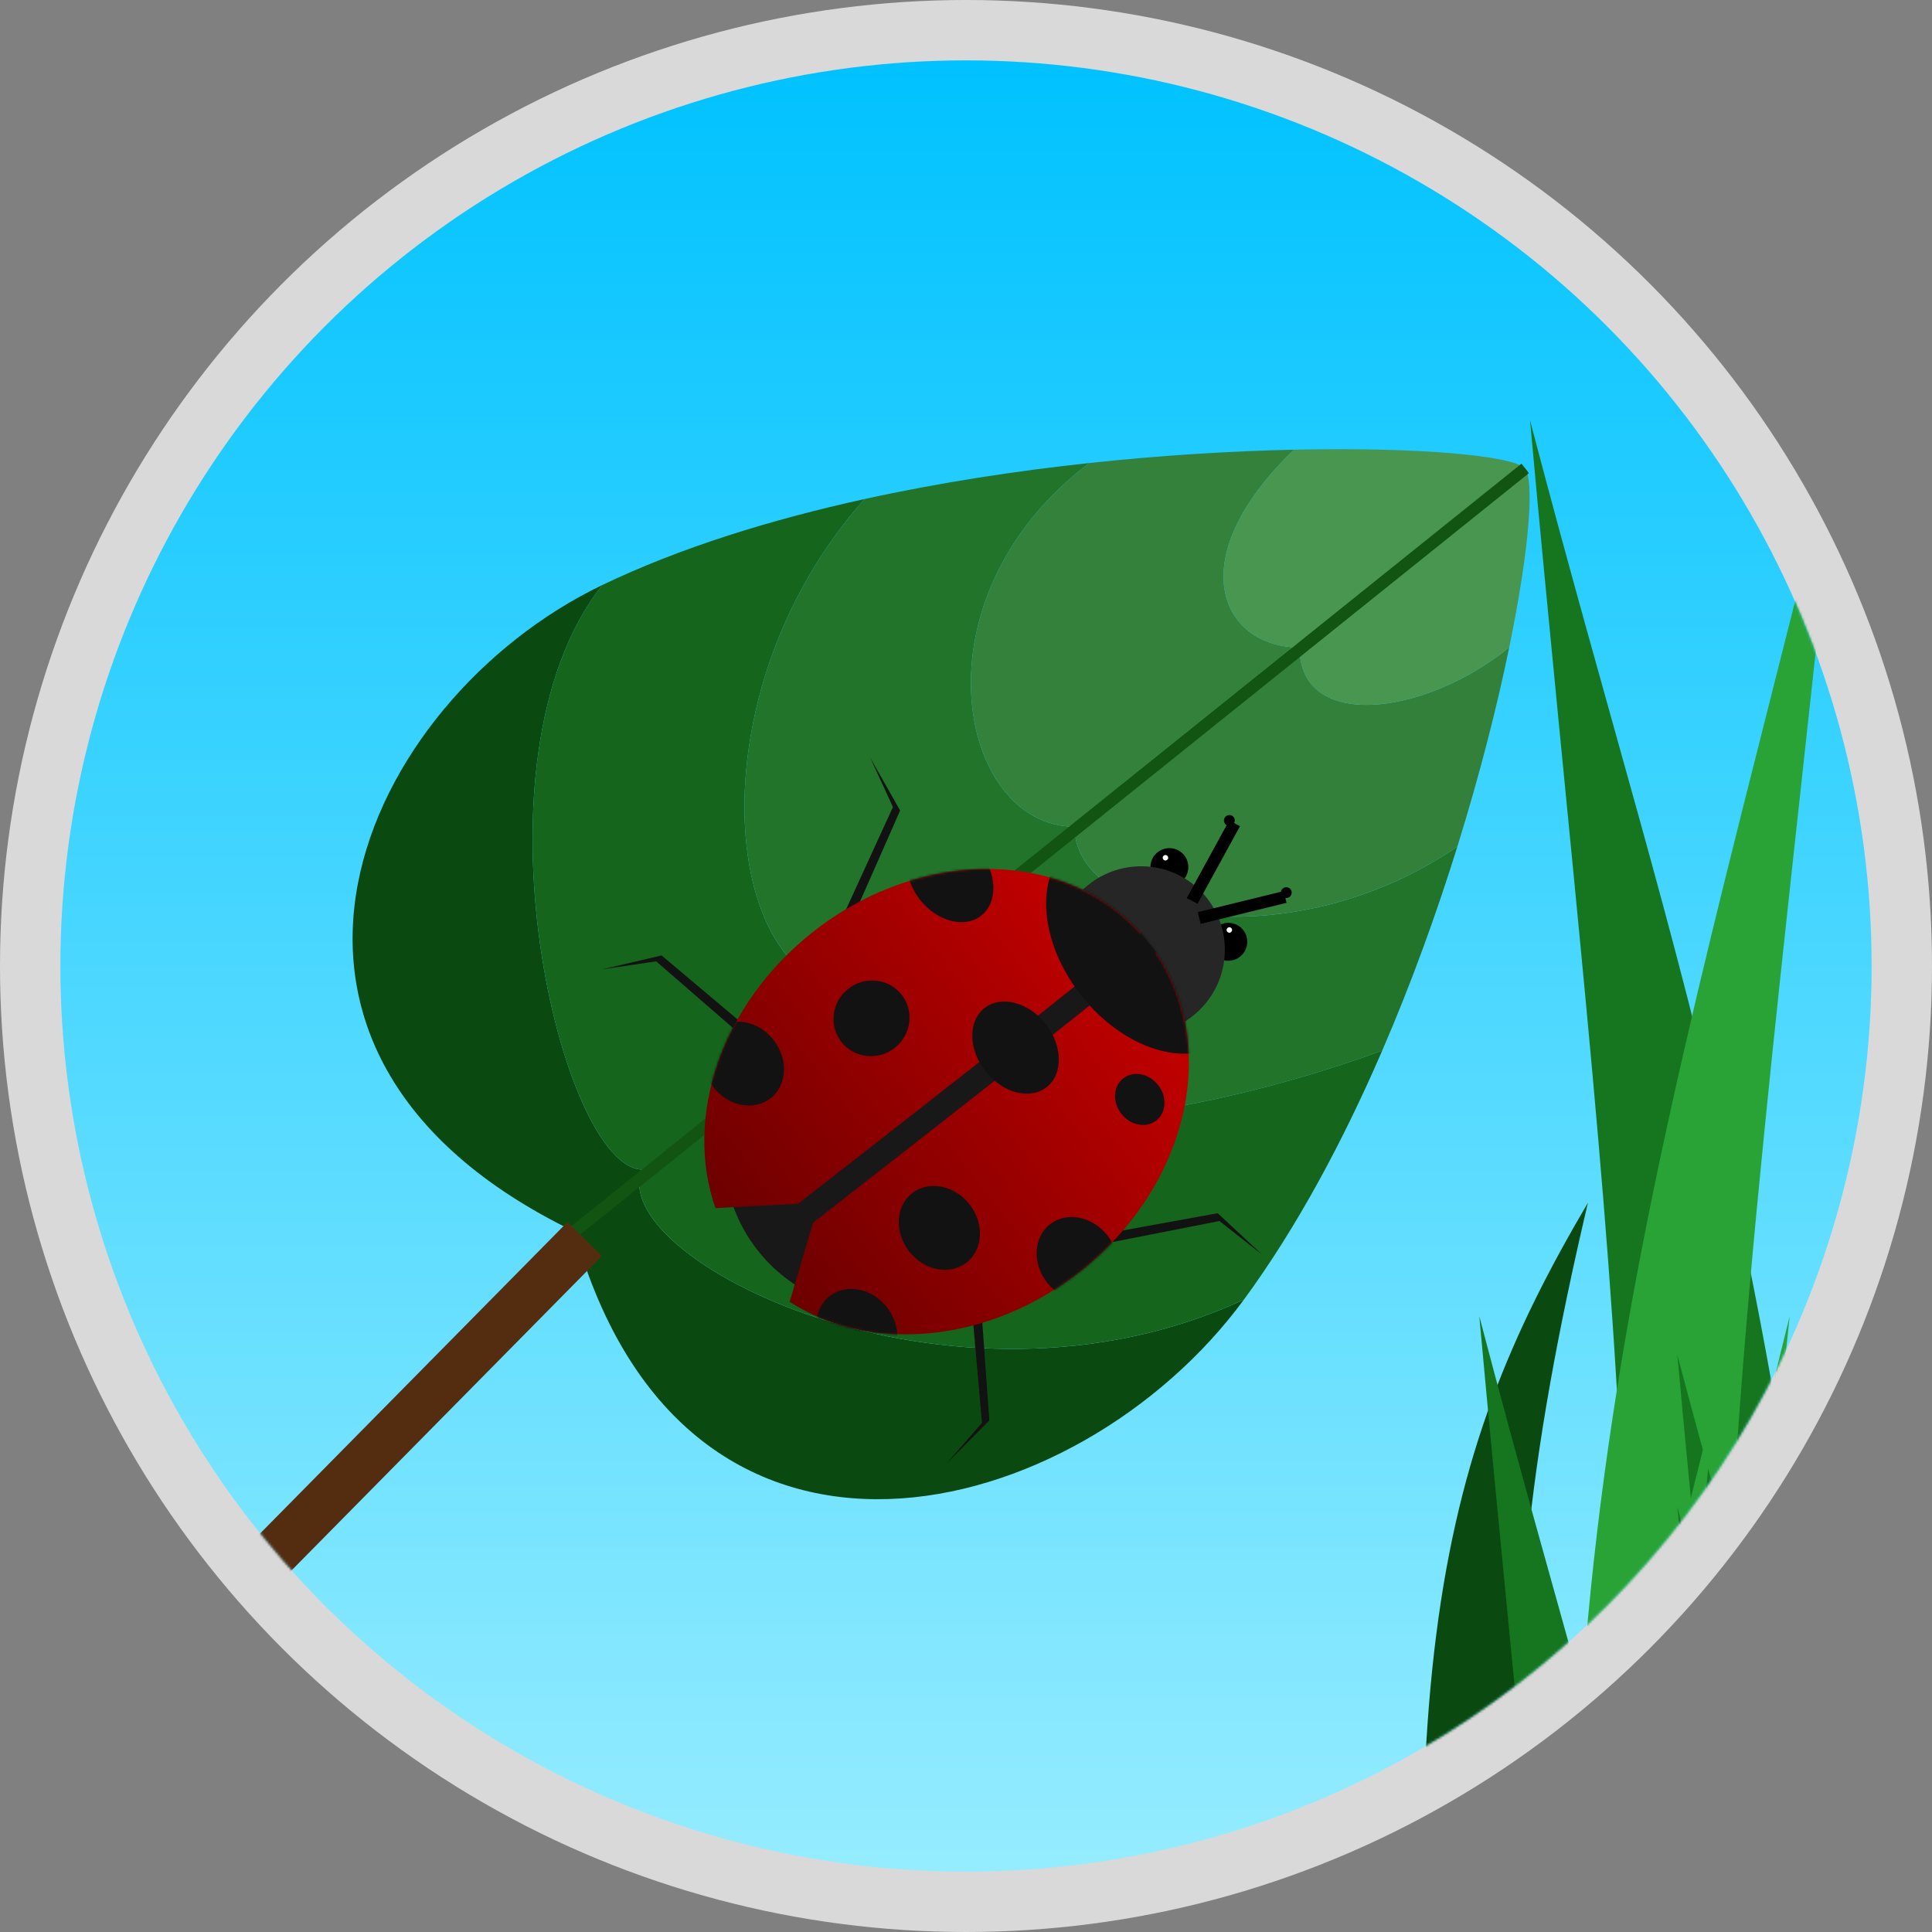 <svg width="800" height="800" viewBox="0 0 800 800" fill="none" xmlns="http://www.w3.org/2000/svg">
<rect x="0" y="0" width="800" height="800" fill="#808080" stroke="none"/>
<circle cx="400" cy="400" r="400" fill="#D9D9D9"/>
<circle cx="400" cy="400" r="375" fill="url(#paint0_linear_710_9895)"/>
<mask id="mask0_710_9895" style="mask-type:alpha" maskUnits="userSpaceOnUse" x="25" y="25" width="750" height="750">
<circle cx="400" cy="400" r="375" fill="url(#paint1_linear_710_9895)"/>
</mask>
<g mask="url(#mask0_710_9895)">
<path d="M633.546 174C665.547 526.378 703.216 760.851 633.546 923H774.046C744.555 518.642 698.526 421.931 633.546 174Z" fill="#167620"/>
<path d="M824.546 417C760.653 525.433 739.274 616.588 769.546 923H882.046C789.221 739.304 774.545 628.909 824.546 417Z" fill="#0A4A11"/>
<path d="M657.546 498C593.653 606.433 572.274 697.588 602.546 1004H715.046C622.221 820.304 607.545 709.909 657.546 498Z" fill="#0A4A11"/>
<path d="M779.832 498C840.153 606.433 860.337 697.588 831.757 1004H725.546C813.182 820.304 827.037 709.909 779.832 498Z" fill="#0A4A11"/>
<path d="M734.832 703C795.153 767.502 815.337 821.727 786.757 1004H680.546C768.182 894.726 782.037 829.056 734.832 703Z" fill="#278C32"/>
<path d="M762.071 174C685.207 486.257 624.928 656.011 663.571 1004H799.571C667.425 889.843 717.472 604.006 762.071 174Z" fill="#29A236"/>
<path d="M731.546 579C667.653 687.433 646.274 778.588 676.546 1085H789.046C696.221 901.304 681.545 790.909 731.546 579Z" fill="#0A4A11"/>
<path d="M836.071 255C759.207 567.257 698.928 737.011 737.571 1085H873.571C741.425 970.843 791.472 685.006 836.071 255Z" fill="#29A236"/>
<path d="M670.971 750C718.113 834.432 733.887 905.411 711.551 1144H628.546C697.035 1000.96 707.863 915.004 670.971 750Z" fill="#0A4A11"/>
<path d="M694.546 561C719.6 835.281 749.092 1017.79 694.546 1144H804.546C781.457 829.259 745.42 753.982 694.546 561Z" fill="#167620"/>
<path d="M694.546 624C719.373 898.281 748.596 1080.79 694.546 1207H803.546C780.667 892.259 744.957 816.982 694.546 624Z" fill="#167620"/>
<path d="M710.412 579C650.697 822.034 603.867 954.156 633.888 1225H739.546C636.882 1136.15 675.764 913.68 710.412 579Z" fill="#29A236"/>
<path d="M747.546 642C772.6 916.281 802.092 1098.79 747.546 1225H857.546C834.457 910.259 798.42 834.982 747.546 642Z" fill="#167620"/>
<path d="M612.546 545C644.547 897.378 682.216 1131.85 612.546 1294H753.046C723.555 889.642 677.526 792.931 612.546 545Z" fill="#167620"/>
<path d="M908.071 464C831.207 776.257 770.928 946.011 809.571 1294H945.571C813.425 1179.84 863.472 894.006 908.071 464Z" fill="#29A236"/>
<path d="M741.071 545C664.207 857.257 603.928 1027.01 642.571 1375H778.571C646.425 1260.84 696.472 975.006 741.071 545Z" fill="#29A236"/>
<path d="M815.071 626C738.207 938.257 677.928 1108.01 716.571 1456H852.571C720.425 1341.84 770.472 1056.01 815.071 626Z" fill="#29A236"/>
<path d="M237.891 510L266.083 484.286C232.591 484.286 191.878 315.541 249.337 242.277C149.861 290.034 82.891 435.052 237.891 510Z" fill="#0A4A11"/>
<path d="M249.337 242.277C191.878 315.541 232.591 484.286 266.083 484.286L358.007 411.558C297.081 411.558 286.505 286.663 358.007 206.637C319.241 215.155 281.643 226.767 249.337 242.277Z" fill="#15651D"/>
<path d="M358.007 206.637C286.505 286.663 297.081 411.558 358.007 411.558L444.943 342.31C397.2 342.31 376.681 248.205 451 191.737C420.658 195.005 388.961 199.835 358.007 206.637Z" fill="#22742B"/>
<path d="M451 191.737C376.681 248.205 397.2 342.31 444.943 342.31L538.118 268.091C505.869 268.091 488.382 231.803 535.798 186.208C510.283 186.765 481.318 188.471 451 191.737Z" fill="#33813B"/>
<path d="M631.293 193.873C626.485 188.816 588.499 185.059 535.798 186.208C488.382 231.803 505.869 268.091 538.118 268.091L631.293 193.873Z" fill="#489650"/>
<path d="M266.083 484.286L237.891 510C283.891 674 446.298 631.871 515.064 538.159C393.235 594.535 249.337 519.964 266.083 484.286Z" fill="#0A4A11"/>
<path d="M358.007 411.558C351.95 484.286 477.261 469.701 572.343 435.052C584.532 406.856 594.919 378.003 603.483 350.496C535.914 397.217 444.943 382.606 444.943 342.31L358.007 411.558Z" fill="#22742B"/>
<path d="M444.943 342.31C444.943 382.606 535.914 397.217 603.483 350.496C612.8 320.573 619.96 292.244 624.935 268.091C589.431 296.796 538.118 302.689 538.118 268.091L444.943 342.31Z" fill="#33803B"/>
<path d="M631.293 193.873L538.118 268.091C538.118 302.689 589.431 296.796 624.935 268.091C633.353 227.224 635.516 198.315 631.293 193.873Z" fill="#489650"/>
<path d="M266.083 484.286C249.337 519.964 393.235 594.535 515.064 538.159C537.231 507.951 556.34 472.069 572.343 435.052C477.261 469.701 351.95 484.286 358.007 411.558L266.083 484.286Z" fill="#15651D"/>
<line x1="631.565" y1="193.95" x2="236.565" y2="510.95" stroke="#125411" stroke-width="5"/>
<line x1="242.118" y1="513.024" x2="16.117" y2="742.024" stroke="#542D11" stroke-width="20"/>
<ellipse cx="484.21" cy="359.041" rx="7.837" ry="7.865" transform="rotate(51.738 484.21 359.041)" fill="black"/>
<ellipse cx="482.596" cy="355.181" rx="1.12" ry="1.124" transform="rotate(51.738 482.596 355.181)" fill="white"/>
<ellipse cx="508.613" cy="389.983" rx="7.837" ry="7.865" transform="rotate(51.738 508.613 389.983)" fill="black"/>
<ellipse cx="472.327" cy="393.507" rx="34.705" ry="34.944" transform="rotate(51.738 472.327 393.507)" fill="#262626"/>
<ellipse cx="509.042" cy="385.083" rx="1.12" ry="1.124" transform="rotate(51.738 509.042 385.083)" fill="white"/>
<path d="M371.593 338.176L352.52 381.488L347.819 382.059L369.748 334.171L360.33 313.734L370.712 332.066L372.721 335.614L371.593 338.176Z" fill="#121212"/>
<path d="M501.48 502.868L454.915 511.322L453.265 515.76L504.944 505.595L522.624 519.517L507.216 505.149L504.234 502.368L501.48 502.868Z" fill="#121212"/>
<path d="M276.079 397.424L312.181 427.83L311.38 432.494L271.707 398.071L249.39 401.371L269.963 396.558L273.944 395.626L276.079 397.424Z" fill="#121212"/>
<path d="M409.496 585.87L406.659 546.298L402.75 545.334L406.619 589.171L391.937 606.013L406.789 591.098L409.664 588.211L409.496 585.87Z" fill="#121212"/>
<ellipse cx="385.522" cy="461.254" rx="76.687" ry="91.347" transform="rotate(51.738 385.522 461.254)" fill="#181818"/>
<path fill-rule="evenodd" clip-rule="evenodd" d="M326.977 539.063C360.151 560.426 409.223 556.483 447.355 526.41C493.545 489.981 506.19 429.005 475.597 390.215C445.005 351.425 382.76 349.511 336.57 385.94C298.377 416.062 283.119 462.966 296.275 500.234L339.098 498.01L326.977 539.063Z" fill="url(#paint2_linear_710_9895)"/>
<path d="M333.596 502.349C390.149 458.263 421.971 433.512 475.666 390.303" stroke="#181818" stroke-width="10"/>
<mask id="mask1_710_9895" style="mask-type:alpha" maskUnits="userSpaceOnUse" x="291" y="359" width="202" height="194">
<path fill-rule="evenodd" clip-rule="evenodd" d="M326.977 539.063C360.151 560.426 409.223 556.483 447.355 526.41C493.545 489.981 506.19 429.005 475.597 390.215C445.005 351.425 382.76 349.511 336.57 385.94C298.377 416.062 283.119 462.966 296.275 500.234L339.098 498.01L326.977 539.063Z" fill="url(#paint3_linear_710_9895)"/>
</mask>
<g mask="url(#mask1_710_9895)">
<ellipse cx="475.597" cy="390.215" rx="51.61" ry="35.505" transform="rotate(51.738 475.597 390.215)" fill="#121212"/>
<ellipse cx="420.528" cy="433.789" rx="20.823" ry="15.842" transform="rotate(51.738 420.528 433.789)" fill="#121212"/>
<ellipse cx="393.424" cy="362.773" rx="20.823" ry="15.842" transform="rotate(51.738 393.424 362.773)" fill="#121212"/>
<ellipse cx="360.879" cy="421.662" rx="15.561" ry="15.842" transform="rotate(51.738 360.879 421.662)" fill="#121212"/>
<ellipse cx="307.831" cy="440.401" rx="18.248" ry="15.842" transform="rotate(51.738 307.831 440.401)" fill="#121212"/>
<ellipse cx="388.966" cy="508.441" rx="18.248" ry="15.842" transform="rotate(51.738 388.966 508.441)" fill="#121212"/>
<ellipse cx="446.049" cy="521.308" rx="18.248" ry="15.842" transform="rotate(51.738 446.049 521.308)" fill="#121212"/>
<ellipse cx="471.946" cy="455.259" rx="11.083" ry="9.663" transform="rotate(51.738 471.946 455.259)" fill="#121212"/>
<ellipse cx="354.774" cy="551.091" rx="18.248" ry="15.842" transform="rotate(51.738 354.774 551.091)" fill="#121212"/>
</g>
<line y1="-0.5" x2="36.627" y2="-0.5" transform="matrix(-0.48 0.877 -0.878 -0.478 509.051 339.735)" stroke="black"/>
<line y1="-2.5" x2="36.627" y2="-2.5" transform="matrix(-0.48 0.877 -0.878 -0.478 509.051 339.735)" stroke="black" stroke-width="5"/>
<line y1="-2.5" x2="36.625" y2="-2.5" transform="matrix(-0.971 0.238 -0.236 -0.972 531.545 368.982)" stroke="black" stroke-width="5"/>
<ellipse cx="509.051" cy="339.735" rx="2.239" ry="2.247" transform="rotate(51.738 509.051 339.735)" fill="black"/>
<ellipse cx="532.622" cy="369.622" rx="2.239" ry="2.247" transform="rotate(51.738 532.622 369.622)" fill="black"/>
</g>
<defs>
<linearGradient id="paint0_linear_710_9895" x1="400" y1="25" x2="400" y2="775" gradientUnits="userSpaceOnUse">
<stop stop-color="#00C2FF"/>
<stop offset="1" stop-color="#95ECFF"/>
</linearGradient>
<linearGradient id="paint1_linear_710_9895" x1="400" y1="25" x2="400" y2="775" gradientUnits="userSpaceOnUse">
<stop stop-color="#00C2FF"/>
<stop offset="1" stop-color="#95ECFF"/>
</linearGradient>
<linearGradient id="paint2_linear_710_9895" x1="475.597" y1="390.215" x2="308.327" y2="522.136" gradientUnits="userSpaceOnUse">
<stop stop-color="#C70000"/>
<stop offset="1" stop-color="#6B0000"/>
</linearGradient>
<linearGradient id="paint3_linear_710_9895" x1="475.597" y1="390.215" x2="308.327" y2="522.136" gradientUnits="userSpaceOnUse">
<stop stop-color="#C70000"/>
<stop offset="1" stop-color="#6B0000"/>
</linearGradient>
</defs>
</svg>
